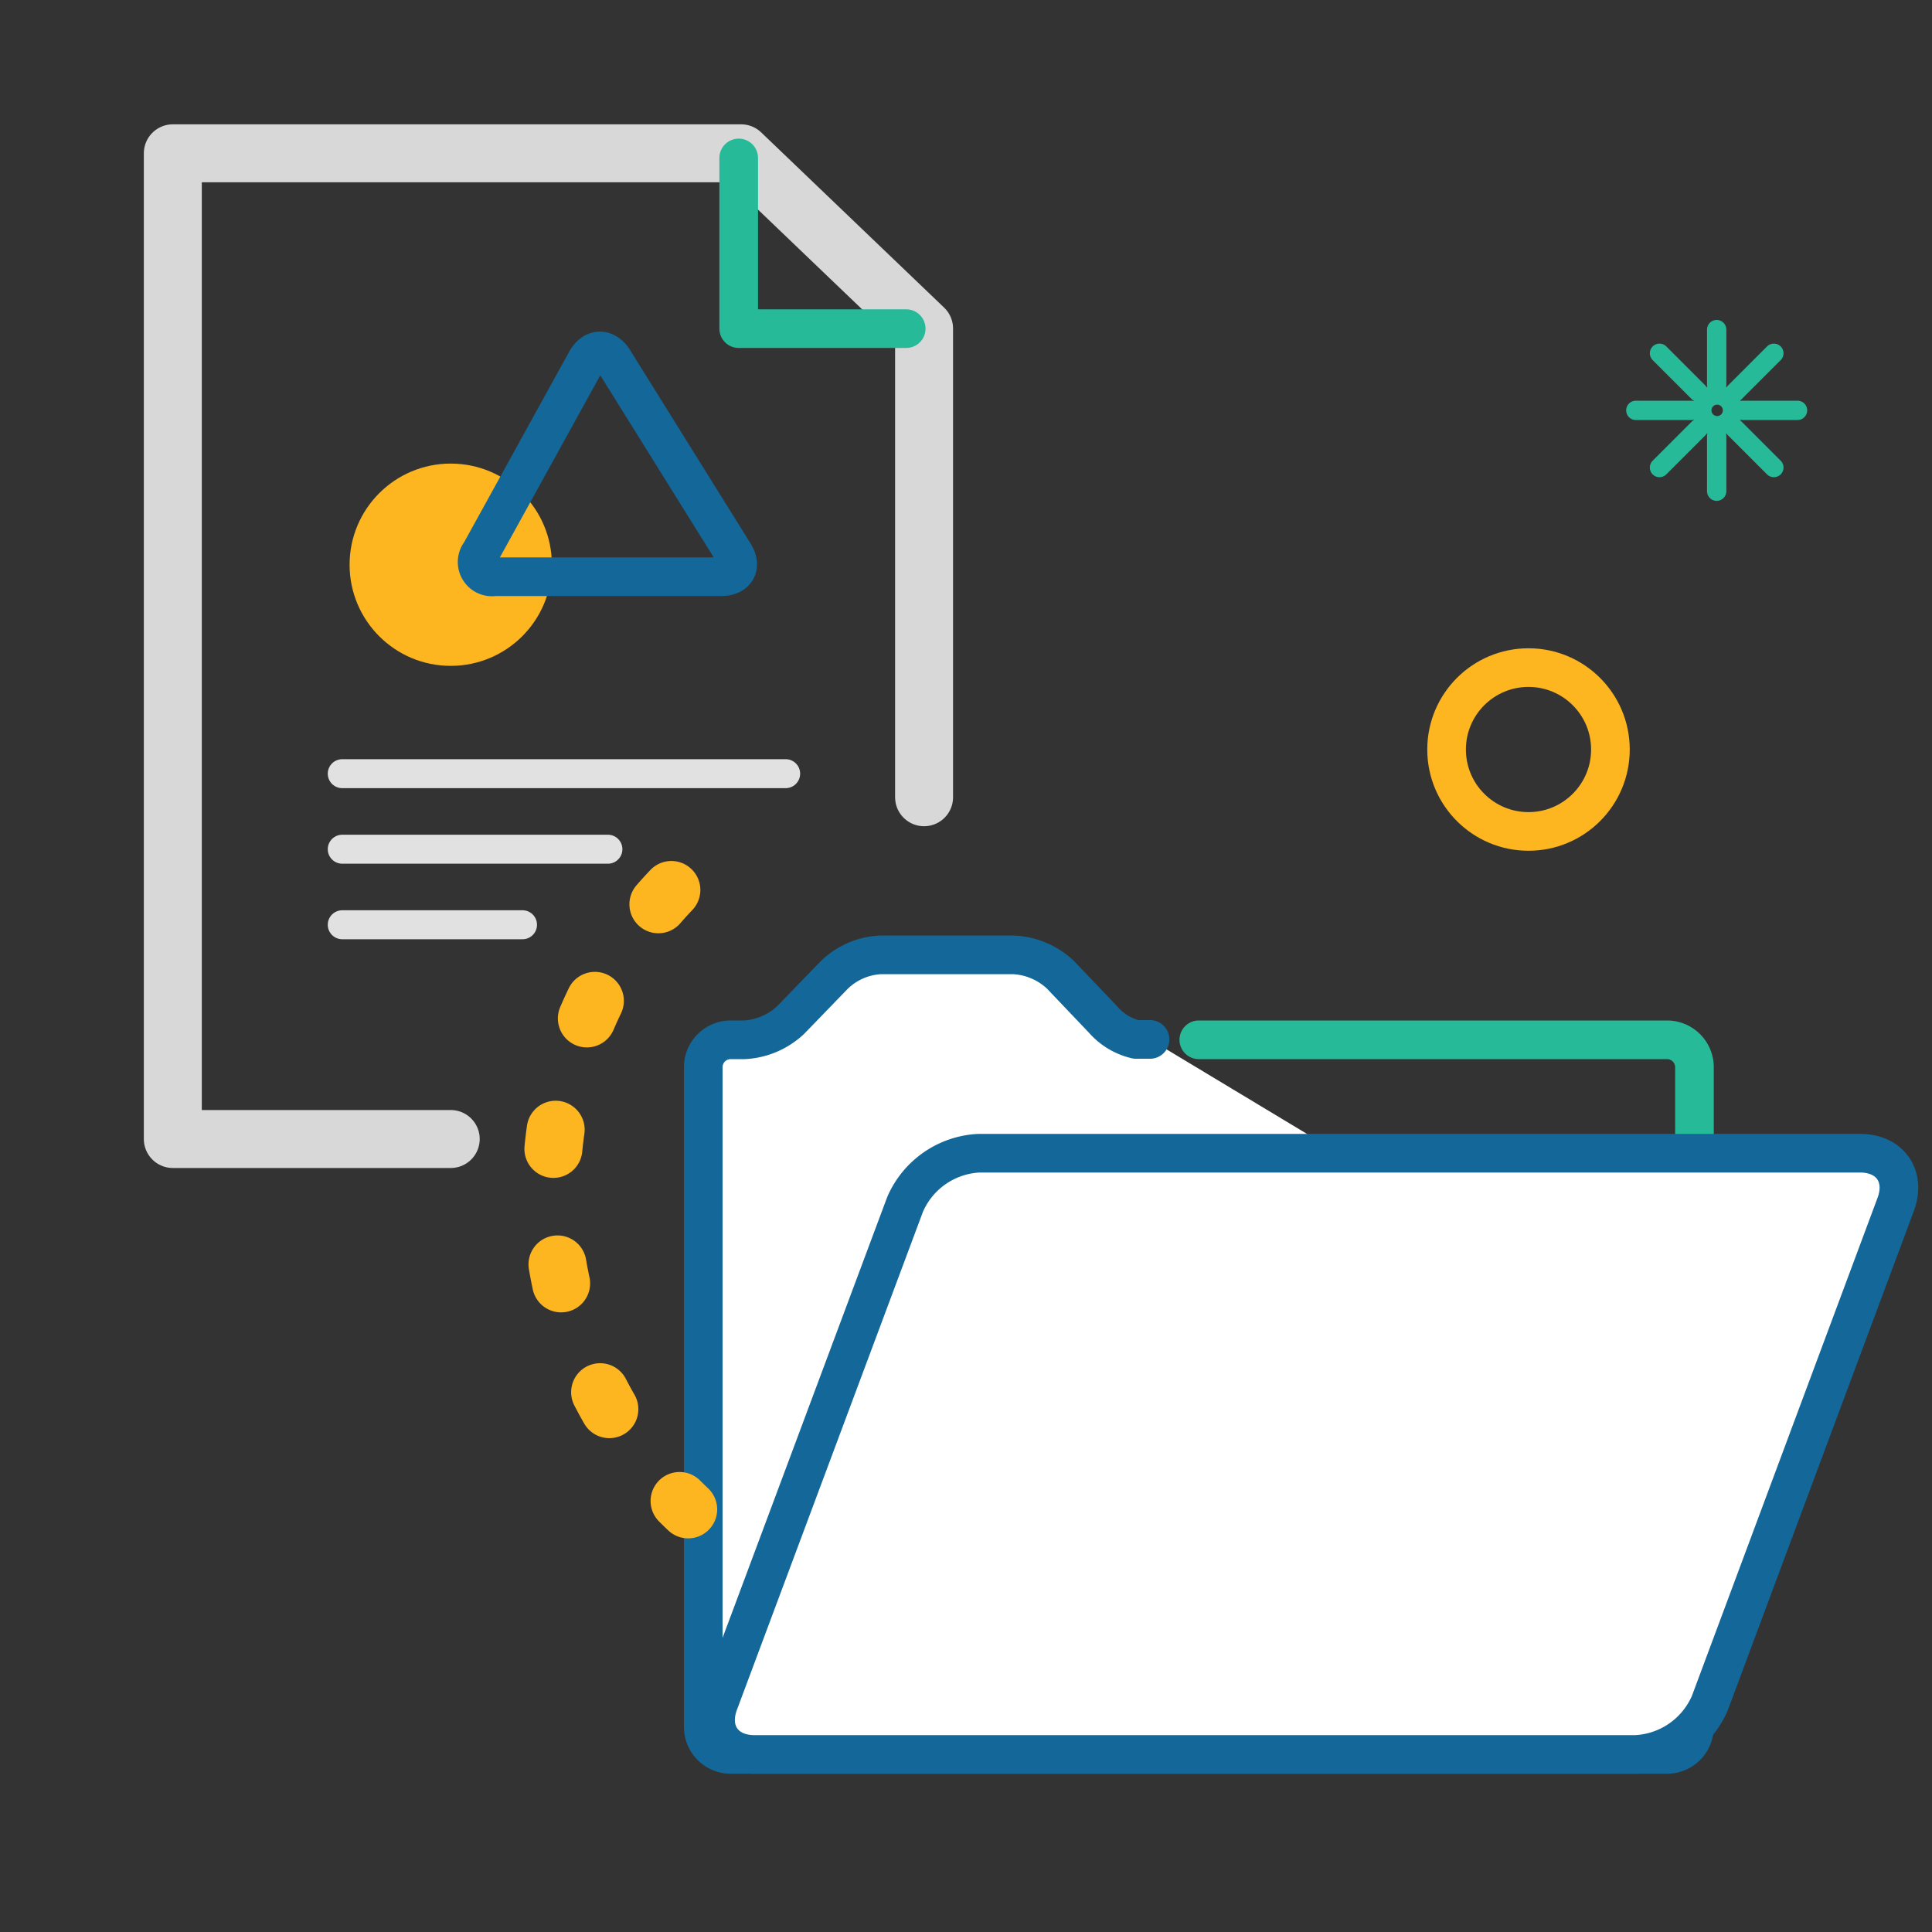 <svg id="Calque_2" data-name="Calque 2" xmlns="http://www.w3.org/2000/svg" viewBox="0 0 200 200"><rect x="0" y="0" width="200" height="200" fill="#333333" stroke="none"/><defs><style>.cls-1,.cls-2,.cls-3,.cls-4,.cls-6,.cls-7,.cls-9{fill:none;stroke-linecap:round;stroke-linejoin:round;}.cls-1,.cls-9{stroke:#feb620;}.cls-1,.cls-6,.cls-7{stroke-width:4px;}.cls-2,.cls-7{stroke:#26ba99;}.cls-2{stroke-width:2px;}.cls-3{stroke:#d8d8d8;}.cls-3,.cls-9{stroke-width:6px;}.cls-4{stroke:#e1e1e1;stroke-width:3px;}.cls-5{fill:#feb620;}.cls-6{stroke:#136799;}.cls-8{fill:#fff;}.cls-9{stroke-dasharray:2 12;}</style></defs><title>Documents utiles</title><circle class="cls-1" cx="158.23" cy="77.59" r="8.48"/><line class="cls-2" x1="177.71" y1="34.12" x2="177.71" y2="39.84"/><line class="cls-2" x1="183.63" y1="36.57" x2="179.58" y2="40.62"/><line class="cls-2" x1="186.08" y1="42.48" x2="180.35" y2="42.48"/><line class="cls-2" x1="183.63" y1="48.4" x2="179.58" y2="44.35"/><line class="cls-2" x1="177.71" y1="50.85" x2="177.71" y2="45.13"/><line class="cls-2" x1="171.79" y1="48.4" x2="175.84" y2="44.35"/><line class="cls-2" x1="169.34" y1="42.48" x2="175.07" y2="42.48"/><line class="cls-2" x1="171.79" y1="36.57" x2="175.84" y2="40.62"/><circle class="cls-2" cx="177.76" cy="42.48" r="1.59"/><polyline class="cls-3" points="46.66 117.91 17.89 117.91 17.89 15.87 76.72 15.87 95.66 34.01 95.66 82.53"/><line class="cls-4" x1="35.43" y1="87.91" x2="62.93" y2="87.91"/><line class="cls-4" x1="35.43" y1="80.09" x2="81.33" y2="80.09"/><line class="cls-4" x1="35.43" y1="95.73" x2="54.09" y2="95.73"/><circle class="cls-5" cx="46.66" cy="58.46" r="10.47"/><path class="cls-6" d="M74.66,59.7c1.56,0,2.16-1.08,1.33-2.4l-12.46-20c-.82-1.32-2.11-1.29-2.86.08L49.73,57.22A1.54,1.54,0,0,0,51.2,59.7Z"/><polyline class="cls-7" points="76.47 16.35 76.47 34.02 93.81 34.02"/><path class="cls-7" d="M175.41,134.7V110.47a2.84,2.84,0,0,0-2.84-2.83l-48.47,0"/><path class="cls-8" d="M119.05,107.6H117.6a6.44,6.44,0,0,1-3.41-2.06l-4.42-4.64A7.62,7.62,0,0,0,105,98.85H91.1a7.39,7.39,0,0,0-4.75,2.09l-4.49,4.64a7.59,7.59,0,0,1-4.79,2.06H75.64a2.84,2.84,0,0,0-2.84,2.83v68.31a2.85,2.85,0,0,0,2.84,2.84h96.93a2.85,2.85,0,0,0,2.84-2.84V141.53"/><path class="cls-6" d="M119.05,107.6H117.6a6.44,6.44,0,0,1-3.41-2.06l-4.42-4.64A7.62,7.62,0,0,0,105,98.85H91.1a7.39,7.39,0,0,0-4.75,2.09l-4.49,4.64a7.59,7.59,0,0,1-4.79,2.06H75.64a2.84,2.84,0,0,0-2.84,2.83v68.31a2.85,2.85,0,0,0,2.84,2.84h96.93a2.85,2.85,0,0,0,2.84-2.84V141.53"/><path class="cls-8" d="M177,176.31a8.81,8.81,0,0,1-7.65,5.31H78.09c-3.11,0-4.77-2.39-3.68-5.31l19.28-51.62a8.79,8.79,0,0,1,7.65-5.31h91.22c3.11,0,4.77,2.39,3.68,5.31Z"/><path class="cls-6" d="M177,176.31a8.81,8.81,0,0,1-7.65,5.31H78.09c-3.11,0-4.77-2.39-3.68-5.31l19.28-51.62a8.79,8.79,0,0,1,7.65-5.31h91.22c3.11,0,4.77,2.39,3.68,5.31Z"/><path class="cls-9" d="M69.5,92.13a45.36,45.36,0,0,0,1.74,64.12"/></svg>